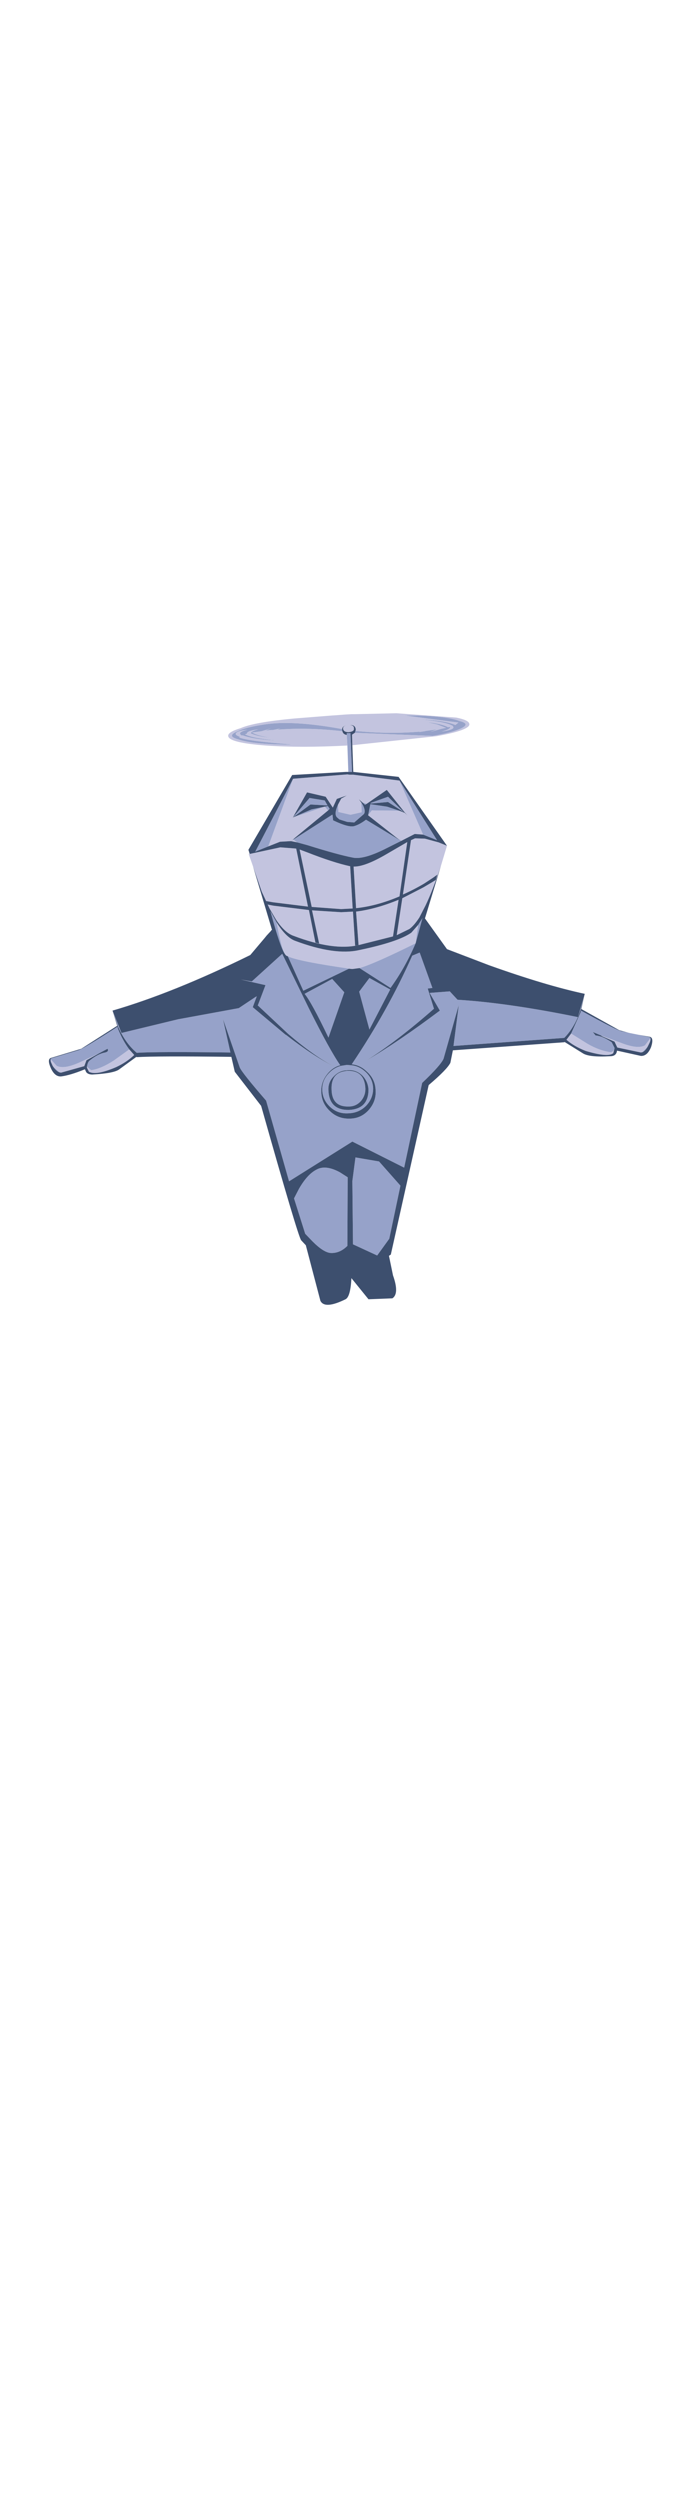 <?xml version="1.0" encoding="UTF-8" standalone="no"?>
<svg xmlns:xlink="http://www.w3.org/1999/xlink" height="454.65px" width="126.45px" xmlns="http://www.w3.org/2000/svg">
  <g transform="matrix(1.0, 0.0, 0.0, 1.0, 74.7, 261.55)">
    <use data-characterId="63" height="95.3" transform="matrix(1.129, 0.0, 0.0, 1.129, -65.8, -131.836)" width="97.25" xlink:href="#shape0"/>
  </g>
  <defs>
    <g id="shape0" transform="matrix(1.0, 0.0, 0.0, 1.0, 48.6, 44.6)">
      <path d="M0.7 -41.45 L13.25 -40.95 Q16.3 -41.45 17.8 -42.15 19.4 -42.9 17.55 -43.35 15.25 -44.25 8.65 -44.25 L17.4 -43.1 16.9 -42.7 Q15.2 -43.45 11.25 -43.6 15.35 -43.25 16.5 -42.55 L16.6 -42.3 Q16.5 -41.9 14.7 -41.65 16.15 -42.05 16.05 -42.4 L15.7 -42.35 Q14.75 -42.9 12.35 -43.15 L12.25 -43.15 12.55 -43.1 12.35 -43.15 13.95 -42.8 15.4 -42.25 14.7 -42.1 12.9 -41.6 13.95 -42.0 12.15 -41.75 11.95 -41.7 10.95 -41.55 11.35 -41.65 Q6.25 -41.2 0.8 -41.75 L0.85 -41.95 Q0.8 -42.75 -0.1 -42.7 0.6 -42.65 0.55 -42.15 0.65 -41.65 -0.3 -41.55 -1.15 -41.55 -1.2 -42.15 -1.2 -42.55 -0.65 -42.65 -1.3 -42.55 -1.35 -42.05 -9.25 -43.5 -13.8 -42.8 -16.9 -42.35 -18.3 -41.65 -20.0 -40.9 -18.1 -40.4 -15.7 -39.55 -9.2 -39.55 -16.55 -40.1 -17.95 -40.7 L-17.8 -40.8 Q-18.55 -41.05 -18.5 -41.3 -18.4 -41.75 -16.6 -41.95 -18.4 -41.5 -17.5 -41.0 L-17.4 -41.05 Q-15.45 -40.35 -11.75 -40.2 -15.8 -40.55 -17.0 -41.2 L-16.7 -41.3 -16.7 -41.35 Q-16.6 -41.8 -14.85 -42.0 -16.05 -41.7 -16.05 -41.35 -14.95 -40.85 -12.8 -40.65 -15.15 -41.0 -15.85 -41.5 L-14.35 -41.7 -12.85 -42.15 -13.75 -41.8 -12.8 -41.9 -12.5 -41.9 -11.3 -42.15 -11.85 -41.95 Q-6.85 -42.35 -1.3 -41.7 -1.2 -41.2 -0.6 -41.1 L-0.5 -39.4 Q-8.05 -39.0 -13.65 -39.4 -19.55 -39.85 -19.7 -40.9 -19.85 -41.55 -17.7 -42.2 -15.55 -43.15 -9.1 -43.75 L-2.8 -44.25 -2.7 -44.25 -0.75 -44.4 0.2 -44.45 0.4 -44.45 0.6 -44.45 0.75 -44.45 7.4 -44.6 17.05 -43.9 Q19.05 -43.5 19.15 -42.9 19.4 -41.9 13.85 -40.9 L0.3 -39.45 0.25 -41.15 0.7 -41.45 M-9.25 -34.05 L-0.5 -34.75 -0.15 -34.7 0.25 -34.7 0.45 -34.7 7.9 -33.75 11.7 -25.05 10.35 -25.15 8.2 -24.05 7.3 -24.65 2.85 -28.15 2.85 -28.2 3.45 -28.95 7.85 -28.9 8.75 -28.55 9.2 -28.1 8.85 -28.5 9.0 -28.45 8.8 -28.55 5.85 -32.25 2.6 -30.0 1.9 -30.25 1.35 -30.75 1.75 -30.2 1.8 -28.65 0.0 -28.25 -1.95 -28.7 -2.0 -29.9 -1.5 -30.85 -0.6 -31.35 -2.2 -30.8 -2.85 -29.4 -4.0 -31.15 -7.0 -31.85 -9.3 -27.8 -4.15 -29.55 -3.6 -28.95 -9.0 -24.5 -9.3 -24.3 -9.25 -24.25 -9.6 -24.0 -9.2 -24.25 -8.6 -23.8 -9.6 -24.0 -11.35 -23.9 -13.25 -23.15 -9.25 -34.05 M8.4 -28.85 L8.6 -28.7 8.3 -28.85 8.4 -28.85 M-0.55 -27.1 L-1.65 -27.45 -1.8 -27.5 -0.55 -27.1 M15.55 -23.25 L14.6 -20.1 Q13.3 -16.15 12.1 -13.65 L11.1 -11.7 Q10.25 -10.4 9.5 -9.85 L7.45 -8.85 8.35 -14.8 11.75 -16.55 13.1 -17.35 13.75 -17.75 14.0 -18.6 13.3 -18.1 11.85 -17.15 Q10.15 -16.15 8.45 -15.4 L9.75 -24.15 10.4 -24.45 12.0 -24.4 14.2 -23.8 Q14.8 -23.55 15.55 -23.25 M-15.7 -19.9 L-16.4 -21.9 -11.3 -23.0 -8.75 -22.8 -6.85 -13.45 -12.5 -14.15 -13.35 -14.3 -13.6 -14.35 -13.35 -13.8 -13.2 -13.75 -12.4 -13.6 -6.7 -12.9 -5.65 -7.65 -5.05 -7.5 -6.2 -12.85 -1.5 -12.55 0.4 -12.65 0.75 -7.15 1.3 -7.25 Q-2.75 -6.3 -9.2 -8.75 -10.6 -9.25 -12.0 -11.35 L-13.05 -13.15 -14.3 -15.85 -15.7 -19.9 M0.9 -12.65 Q4.1 -13.05 7.75 -14.55 L6.85 -8.65 1.3 -7.25 0.9 -12.65 M5.8 -21.9 L9.15 -23.85 7.9 -15.1 Q4.25 -13.55 0.9 -13.2 L0.5 -19.9 Q2.3 -19.85 5.8 -21.9 M-11.9 -10.9 Q-10.4 -8.5 -8.95 -7.95 -2.55 -5.55 1.4 -6.45 7.65 -7.75 9.8 -9.25 L10.9 -10.5 10.5 -7.55 Q3.85 -4.25 1.45 -3.55 L0.35 -3.4 0.2 -3.4 Q-8.5 -4.65 -10.1 -5.45 L-10.35 -5.55 -10.45 -5.65 Q-11.1 -6.4 -11.9 -10.9 M35.55 7.0 L38.2 8.65 Q40.1 9.75 41.9 10.0 42.4 9.95 42.55 9.4 L42.35 10.15 42.3 10.2 Q41.4 10.85 37.9 9.8 36.0 9.05 34.8 8.0 L35.55 7.0 M40.6 7.4 L43.6 8.5 Q46.3 9.55 47.45 8.9 L48.3 7.8 Q48.4 8.25 47.9 9.1 L47.05 10.0 46.8 10.05 43.0 9.25 42.55 8.3 40.35 7.35 40.6 7.4 M-8.2 -22.65 L-7.0 -22.2 Q-2.8 -20.55 -0.05 -19.95 L0.35 -13.15 -1.5 -13.05 -6.25 -13.4 -8.2 -22.65 M-35.65 9.55 L-34.85 10.45 Q-36.05 11.6 -37.75 12.4 -41.0 13.8 -42.15 13.15 L-42.45 12.55 -42.5 12.3 -42.45 12.35 -41.8 12.9 Q-40.25 12.7 -38.15 11.35 L-35.65 9.55 M-40.55 10.2 L-42.55 11.3 -42.9 12.25 -46.65 13.3 -46.9 13.25 -47.8 12.45 -48.0 12.2 -48.25 11.65 -48.3 11.15 -47.35 12.2 Q-46.15 12.8 -43.55 11.6 L-40.55 10.2" fill="#c3c4df" fill-rule="evenodd" stroke="none"/>
      <path d="M0.8 -41.75 Q6.25 -41.2 11.35 -41.65 L10.95 -41.55 11.95 -41.7 12.15 -41.75 13.95 -42.0 12.9 -41.6 14.7 -42.1 15.4 -42.25 13.95 -42.8 12.35 -43.15 12.55 -43.1 12.25 -43.15 12.35 -43.15 Q14.75 -42.9 15.7 -42.35 L16.05 -42.4 Q16.15 -42.05 14.7 -41.65 16.5 -41.9 16.6 -42.3 L16.5 -42.55 Q15.35 -43.25 11.25 -43.6 15.2 -43.45 16.9 -42.7 L17.4 -43.1 8.65 -44.25 Q15.25 -44.25 17.55 -43.35 19.4 -42.9 17.8 -42.15 16.3 -41.45 13.25 -40.95 L0.7 -41.45 0.8 -41.75 M-0.5 -39.4 L-0.6 -41.1 -0.6 -41.4 0.0 -41.4 0.25 -35.15 -0.35 -35.15 -0.5 -39.4 M-1.3 -41.7 Q-6.85 -42.35 -11.85 -41.95 L-11.3 -42.15 -12.5 -41.9 -12.8 -41.9 -13.75 -41.8 -12.85 -42.15 -14.35 -41.7 -15.85 -41.5 Q-15.15 -41.0 -12.8 -40.65 -14.95 -40.85 -16.05 -41.35 -16.05 -41.7 -14.85 -42.0 -16.6 -41.8 -16.7 -41.35 L-16.7 -41.3 -17.0 -41.2 Q-15.8 -40.55 -11.75 -40.2 -15.45 -40.35 -17.4 -41.05 L-17.5 -41.0 Q-18.4 -41.5 -16.6 -41.95 -18.4 -41.75 -18.5 -41.3 -18.55 -41.05 -17.8 -40.8 L-17.95 -40.7 Q-16.55 -40.1 -9.2 -39.55 -15.7 -39.55 -18.1 -40.4 -20.0 -40.9 -18.3 -41.65 -16.9 -42.35 -13.8 -42.8 -9.25 -43.5 -1.35 -42.05 L-1.35 -41.9 -1.3 -41.7 M7.9 -33.75 L13.95 -24.15 11.7 -25.05 7.9 -33.75 M8.2 -24.05 L5.9 -22.9 Q2.1 -20.95 0.35 -21.35 -2.0 -21.8 -6.95 -23.35 L-8.6 -23.8 -9.2 -24.25 -2.95 -28.25 -2.9 -28.25 -2.8 -27.35 Q-0.2 -26.1 0.7 -26.45 1.5 -26.7 2.5 -27.45 L7.95 -24.15 7.3 -24.65 8.2 -24.05 M-13.25 -23.15 L-15.35 -22.3 -9.25 -34.05 -13.25 -23.15 M8.3 -28.85 L6.05 -30.3 3.25 -30.05 3.25 -30.15 6.05 -31.15 8.4 -28.85 8.3 -28.85 M7.85 -28.9 L3.45 -28.95 2.85 -28.2 3.2 -29.95 5.9 -29.55 7.85 -28.9 M1.75 -30.2 L2.0 -29.8 Q2.5 -28.8 2.15 -28.35 L0.6 -27.0 -0.55 -27.1 -1.8 -27.5 -2.2 -27.85 Q-2.65 -28.35 -2.1 -29.65 L-2.0 -29.9 -1.95 -28.7 0.0 -28.25 1.8 -28.65 1.75 -30.2 M-9.3 -27.8 L-6.6 -30.95 -4.15 -30.55 -3.7 -29.75 -6.45 -29.9 -9.3 -27.8 -6.3 -29.1 -4.15 -29.55 -3.65 -29.65 -3.35 -29.2 -3.6 -28.95 -4.15 -29.55 -9.3 -27.8 M-9.0 -24.5 L-9.25 -24.25 -9.3 -24.3 -9.0 -24.5 M2.6 -30.0 L2.35 -29.85 1.9 -30.25 2.6 -30.0 M44.75 6.85 L44.95 6.9 45.95 7.1 46.45 7.2 48.1 7.55 Q48.65 7.65 48.05 8.8 47.6 9.75 47.05 10.0 L47.9 9.1 Q48.4 8.25 48.3 7.8 L47.45 8.9 Q46.3 9.55 43.6 8.5 L40.6 7.4 39.05 6.75 39.5 7.3 Q40.65 7.4 42.1 8.4 L42.55 9.3 42.55 9.4 Q42.4 9.95 41.9 10.0 40.1 9.75 38.2 8.65 L35.55 7.0 37.1 3.55 37.15 3.3 Q43.1 6.6 43.8 6.65 L44.75 6.85 M-13.15 -9.2 L-12.85 -9.5 -13.85 -8.4 -13.15 -9.2 M6.4 -0.1 L3.05 6.35 1.4 0.25 3.05 -1.95 6.4 -0.1 M10.9 -10.5 L11.6 -11.6 10.5 -7.55 Q8.8 -3.6 6.45 -0.35 L1.45 -3.55 Q3.85 -4.25 10.5 -7.55 L10.9 -10.5 M0.2 -3.4 L-0.25 -3.45 -7.6 0.1 -10.1 -5.45 Q-8.5 -4.65 0.2 -3.4 M-10.45 -5.65 Q-11.25 -6.55 -12.9 -12.7 L-11.9 -10.9 Q-11.1 -6.4 -10.45 -5.65 M-38.35 3.3 L-36.9 6.9 -27.8 4.7 -18.0 2.9 -15.3 1.1 -15.1 1.0 -15.75 2.75 -10.45 7.2 -10.4 7.2 Q-5.9 10.7 -2.65 12.3 -5.85 10.65 -10.05 7.05 L-14.9 2.5 -14.95 2.5 -13.7 -0.8 -17.65 -1.7 -15.9 -1.4 -11.0 -5.85 -6.7 2.95 Q-3.3 9.75 -1.65 12.1 -2.75 12.4 -3.55 13.3 -4.8 14.7 -4.7 16.45 -4.65 18.25 -3.3 19.5 -2.0 20.75 -0.15 20.7 1.65 20.7 2.9 19.35 4.15 17.95 4.05 16.2 4.0 14.35 2.65 13.15 1.6 12.1 0.2 11.95 6.05 3.25 9.95 -5.55 L11.15 -6.05 13.2 -0.35 12.45 -0.25 13.45 3.0 Q7.55 8.2 2.55 11.35 7.75 8.3 14.4 3.3 L12.75 0.45 16.0 0.2 17.25 1.55 Q25.4 2.05 36.65 4.35 L37.75 0.6 37.1 3.15 36.65 4.35 Q35.75 6.4 34.45 7.7 L16.6 9.0 17.45 2.4 15.0 11.05 Q14.55 12.1 11.55 14.95 L8.65 28.6 0.3 24.4 -9.9 30.8 -13.6 17.8 Q-17.5 13.3 -17.85 12.45 L-20.55 4.65 -19.35 10.05 Q-31.35 9.9 -34.45 10.1 -36.3 8.55 -37.5 5.8 L-38.35 3.3 M1.85 13.7 Q0.85 12.8 -0.45 12.9 L-0.95 12.95 Q-1.95 13.1 -2.7 13.9 -3.65 14.85 -3.55 16.2 -3.4 19.35 -0.25 19.3 2.9 19.15 2.9 16.0 2.8 14.65 1.85 13.7 M0.8 26.95 L4.6 27.6 8.05 31.5 6.25 40.05 4.3 42.75 0.4 40.95 0.3 30.75 0.8 26.95 M2.35 13.1 Q3.6 14.2 3.65 15.85 3.65 17.45 2.5 18.65 1.35 19.8 -0.35 19.85 -2.05 19.95 -3.25 18.85 -4.5 17.7 -4.55 16.1 -4.6 14.5 -3.45 13.35 -2.65 12.5 -1.55 12.2 L-0.6 12.05 0.1 12.1 Q1.35 12.2 2.35 13.1 M2.4 15.8 Q2.45 16.95 1.7 17.85 0.9 18.75 -0.25 18.75 -3.0 18.85 -3.05 16.0 -3.15 13.35 -0.85 13.05 L-0.55 13.0 -0.45 13.0 Q2.25 12.95 2.4 15.8 M-3.55 7.65 Q-6.3 1.9 -7.4 0.6 L-2.95 -1.8 -1.0 0.35 -3.55 7.65 M-48.25 11.65 Q-48.5 11.05 -48.1 10.95 L-43.9 9.7 Q-43.2 9.55 -37.55 5.9 L-37.5 6.15 Q-36.7 8.15 -35.65 9.55 L-38.15 11.35 Q-40.25 12.7 -41.8 12.9 L-42.45 12.35 -42.45 12.25 Q-42.35 11.6 -42.05 11.35 -40.7 10.25 -39.55 10.05 -38.9 9.9 -39.15 9.45 L-40.55 10.2 -43.55 11.6 Q-46.15 12.8 -47.35 12.2 L-48.3 11.15 -48.25 11.65 M-46.9 13.25 Q-47.45 13.05 -48.0 12.2 L-47.8 12.45 -46.9 13.25 M-0.45 30.15 L-0.5 41.2 Q-1.7 42.4 -3.15 42.35 -4.3 42.3 -6.1 40.5 L-7.3 39.25 -9.1 33.55 -8.3 32.0 Q-6.95 29.65 -5.45 28.9 -4.0 28.1 -1.7 29.35 L-0.45 30.15" fill="#96a2c9" fill-rule="evenodd" stroke="none"/>
      <path d="M0.7 -41.45 L0.25 -41.15 0.3 -39.45 0.45 -35.15 7.75 -34.35 15.55 -23.25 Q14.8 -23.55 14.2 -23.8 L12.0 -24.4 10.4 -24.45 9.75 -24.15 8.45 -15.4 Q10.15 -16.15 11.85 -17.15 L13.3 -18.1 14.0 -18.6 13.75 -17.75 13.1 -17.35 11.75 -16.55 8.35 -14.8 7.45 -8.85 9.5 -9.85 Q10.25 -10.4 11.1 -11.7 L12.1 -13.65 Q13.3 -16.15 14.6 -20.1 L12.0 -11.55 15.55 -6.6 22.35 -4.0 Q31.45 -0.75 37.75 0.6 L37.2 3.05 43.3 6.45 44.75 6.85 43.8 6.65 Q43.1 6.6 37.15 3.3 L37.1 3.55 35.55 7.0 34.8 8.0 Q36.0 9.05 37.9 9.8 41.4 10.85 42.3 10.2 L42.35 10.15 42.55 9.4 42.55 9.3 42.1 8.4 Q40.65 7.4 39.5 7.3 L39.05 6.75 40.6 7.4 40.35 7.35 42.55 8.3 43.0 9.25 46.8 10.05 47.05 10.0 Q47.6 9.75 48.05 8.8 48.65 7.65 48.1 7.55 L46.45 7.2 48.15 7.5 Q48.95 7.6 48.45 9.15 47.85 10.65 46.8 10.6 L42.95 9.75 Q42.85 10.65 41.85 10.65 38.4 10.85 37.4 10.15 L34.5 8.35 34.45 8.4 16.5 9.7 16.1 11.7 Q15.6 12.75 12.6 15.3 L6.5 42.6 6.2 42.8 6.85 45.95 Q7.9 48.9 6.75 49.65 L2.9 49.8 0.15 46.4 Q0.0 49.4 -0.8 49.8 -4.15 51.45 -4.85 50.05 L-7.2 41.1 -7.95 40.3 Q-8.45 39.7 -14.4 18.65 L-18.65 13.15 -19.2 10.75 Q-31.35 10.6 -34.45 10.8 L-34.5 10.75 -37.25 12.75 Q-38.05 13.4 -41.6 13.6 -42.3 13.6 -42.6 13.2 L-42.8 12.75 Q-45.1 13.7 -46.6 13.9 -47.65 14.0 -48.3 12.55 -48.95 11.05 -48.2 10.9 L-43.4 9.45 -37.6 5.75 -38.35 3.3 Q-28.55 0.45 -16.15 -5.65 L-13.15 -9.2 -13.85 -8.4 -12.85 -9.5 -12.75 -9.65 -12.65 -9.7 -15.7 -19.9 -14.3 -15.85 -13.05 -13.15 -12.0 -11.35 Q-10.6 -9.25 -9.2 -8.75 -2.75 -6.3 1.3 -7.25 L0.75 -7.15 0.4 -12.65 -1.5 -12.55 -6.2 -12.85 -5.05 -7.5 -5.65 -7.65 -6.7 -12.9 -12.4 -13.6 -13.2 -13.75 -13.35 -13.8 -13.6 -14.35 -13.35 -14.3 -12.5 -14.15 -6.85 -13.45 -8.75 -22.8 -11.3 -23.0 -16.4 -21.9 -16.25 -21.95 -16.45 -22.6 -9.4 -34.65 -0.75 -35.15 -0.35 -35.15 0.25 -35.15 0.0 -41.4 -0.6 -41.4 -0.6 -41.1 Q-1.2 -41.2 -1.3 -41.7 L-1.35 -41.9 -1.35 -42.05 Q-1.3 -42.55 -0.65 -42.65 -1.2 -42.55 -1.2 -42.15 -1.15 -41.55 -0.3 -41.55 0.65 -41.65 0.55 -42.15 0.6 -42.65 -0.1 -42.7 0.8 -42.75 0.85 -41.95 L0.8 -41.75 0.7 -41.45 M7.9 -33.75 L0.45 -34.7 0.25 -34.7 -0.15 -34.7 -0.5 -34.75 -9.25 -34.05 -15.35 -22.3 -13.25 -23.15 -11.35 -23.9 -9.6 -24.0 -8.6 -23.8 -6.95 -23.35 Q-2.0 -21.8 0.35 -21.35 2.1 -20.95 5.9 -22.9 L8.2 -24.05 10.35 -25.15 11.7 -25.05 13.95 -24.15 7.9 -33.75 M8.4 -28.85 L6.05 -31.15 3.25 -30.15 3.25 -30.05 6.05 -30.3 8.3 -28.85 8.6 -28.7 8.4 -28.85 M7.85 -28.9 L5.9 -29.55 3.2 -29.95 2.85 -28.2 2.85 -28.15 7.3 -24.65 7.95 -24.15 2.5 -27.45 Q1.5 -26.7 0.7 -26.45 -0.2 -26.1 -2.8 -27.35 L-2.9 -28.25 -2.95 -28.25 -9.2 -24.25 -9.6 -24.0 -9.25 -24.25 -9.0 -24.5 -3.6 -28.95 -3.35 -29.2 -3.65 -29.65 -4.15 -29.55 -6.3 -29.1 -9.3 -27.8 -6.45 -29.9 -3.7 -29.75 -4.15 -30.55 -6.6 -30.95 -9.3 -27.8 -7.0 -31.85 -4.0 -31.15 -2.85 -29.4 -2.2 -30.8 -0.6 -31.35 -1.5 -30.85 -2.0 -29.9 -2.1 -29.65 Q-2.65 -28.35 -2.2 -27.85 L-1.8 -27.5 -1.65 -27.45 -0.55 -27.1 0.6 -27.0 2.15 -28.35 Q2.5 -28.8 2.0 -29.8 L1.75 -30.2 1.35 -30.75 1.9 -30.25 2.35 -29.85 2.6 -30.0 5.85 -32.25 8.8 -28.55 9.0 -28.45 8.85 -28.5 9.2 -28.1 8.75 -28.55 7.85 -28.9 M5.8 -21.9 Q2.3 -19.85 0.5 -19.9 L0.9 -13.2 Q4.25 -13.55 7.9 -15.1 L9.15 -23.85 5.8 -21.9 M0.9 -12.65 L1.3 -7.25 6.85 -8.65 7.75 -14.55 Q4.1 -13.05 0.9 -12.65 M6.4 -0.1 L3.05 -1.95 1.4 0.25 3.05 6.35 6.4 -0.1 M10.9 -10.5 L9.8 -9.25 Q7.65 -7.75 1.4 -6.45 -2.55 -5.55 -8.95 -7.95 -10.4 -8.5 -11.9 -10.9 L-12.9 -12.7 Q-11.25 -6.55 -10.45 -5.65 L-10.35 -5.55 -10.1 -5.45 -7.6 0.1 -0.25 -3.45 0.2 -3.4 0.35 -3.4 1.45 -3.55 6.45 -0.35 Q8.8 -3.6 10.5 -7.55 L11.6 -11.6 10.9 -10.5 M-38.35 3.3 L-37.5 5.8 Q-36.3 8.55 -34.45 10.1 -31.35 9.9 -19.35 10.05 L-20.55 4.65 -17.85 12.45 Q-17.5 13.3 -13.6 17.8 L-9.9 30.8 0.3 24.4 8.65 28.6 11.55 14.95 Q14.55 12.1 15.0 11.05 L17.45 2.4 16.6 9.0 34.45 7.7 Q35.75 6.4 36.65 4.35 L37.1 3.15 37.75 0.6 36.65 4.35 Q25.4 2.05 17.25 1.55 L16.0 0.2 12.75 0.45 14.4 3.3 Q7.75 8.3 2.55 11.35 7.55 8.2 13.45 3.0 L12.45 -0.25 13.2 -0.35 11.15 -6.05 9.95 -5.55 Q6.05 3.25 0.2 11.95 1.6 12.1 2.65 13.15 4.0 14.35 4.05 16.2 4.15 17.95 2.9 19.35 1.65 20.7 -0.15 20.7 -2.0 20.75 -3.3 19.5 -4.65 18.25 -4.7 16.45 -4.8 14.7 -3.55 13.3 -2.75 12.4 -1.65 12.1 -3.3 9.75 -6.7 2.95 L-11.0 -5.85 -15.9 -1.4 -17.65 -1.7 -13.7 -0.8 -14.95 2.5 -14.9 2.5 -10.05 7.05 Q-5.85 10.65 -2.65 12.3 -5.9 10.7 -10.4 7.2 L-10.45 7.2 -15.75 2.75 -15.1 1.0 -15.3 1.1 -18.0 2.9 -27.8 4.7 -36.9 6.9 -38.35 3.3 M1.85 13.7 Q2.8 14.65 2.9 16.0 2.9 19.15 -0.25 19.3 -3.4 19.35 -3.55 16.2 -3.65 14.85 -2.7 13.9 -1.95 13.1 -0.95 12.95 L-0.45 12.9 Q0.85 12.8 1.85 13.7 M2.4 15.8 Q2.25 12.95 -0.45 13.0 L-0.55 13.0 -0.85 13.05 Q-3.15 13.35 -3.05 16.0 -3.0 18.85 -0.25 18.75 0.9 18.75 1.7 17.85 2.45 16.95 2.4 15.8 M2.35 13.1 Q1.35 12.2 0.1 12.1 L-0.6 12.05 -1.55 12.2 Q-2.65 12.5 -3.45 13.35 -4.6 14.5 -4.55 16.1 -4.5 17.7 -3.25 18.85 -2.05 19.95 -0.35 19.85 1.35 19.8 2.5 18.65 3.65 17.45 3.65 15.85 3.6 14.2 2.35 13.1 M0.8 26.95 L0.3 30.75 0.4 40.95 4.3 42.75 6.25 40.05 8.05 31.5 4.6 27.6 0.8 26.95 M-8.2 -22.65 L-6.25 -13.4 -1.5 -13.05 0.35 -13.15 -0.05 -19.95 Q-2.8 -20.55 -7.0 -22.2 L-8.2 -22.65 M-35.65 9.55 Q-36.7 8.15 -37.5 6.15 L-37.55 5.9 Q-43.2 9.55 -43.9 9.7 L-48.1 10.95 Q-48.5 11.05 -48.25 11.65 L-48.0 12.2 Q-47.45 13.05 -46.9 13.25 L-46.65 13.3 -42.9 12.25 -42.55 11.3 -40.55 10.2 -39.15 9.45 Q-38.9 9.9 -39.55 10.05 -40.7 10.25 -42.05 11.35 -42.35 11.6 -42.45 12.25 L-42.45 12.35 -42.5 12.3 -42.45 12.55 -42.15 13.15 Q-41.0 13.8 -37.75 12.4 -36.05 11.6 -34.85 10.45 L-35.65 9.55 M-3.55 7.65 L-1.0 0.35 -2.95 -1.8 -7.4 0.6 Q-6.3 1.9 -3.55 7.65 M-0.45 30.15 L-1.7 29.35 Q-4.0 28.1 -5.45 28.9 -6.95 29.65 -8.3 32.0 L-9.1 33.55 -7.3 39.25 -6.1 40.5 Q-4.3 42.3 -3.15 42.35 -1.7 42.4 -0.5 41.2 L-0.45 30.15" fill="#3d4f6e" fill-rule="evenodd" stroke="none"/>
    </g>
  </defs>
</svg>
